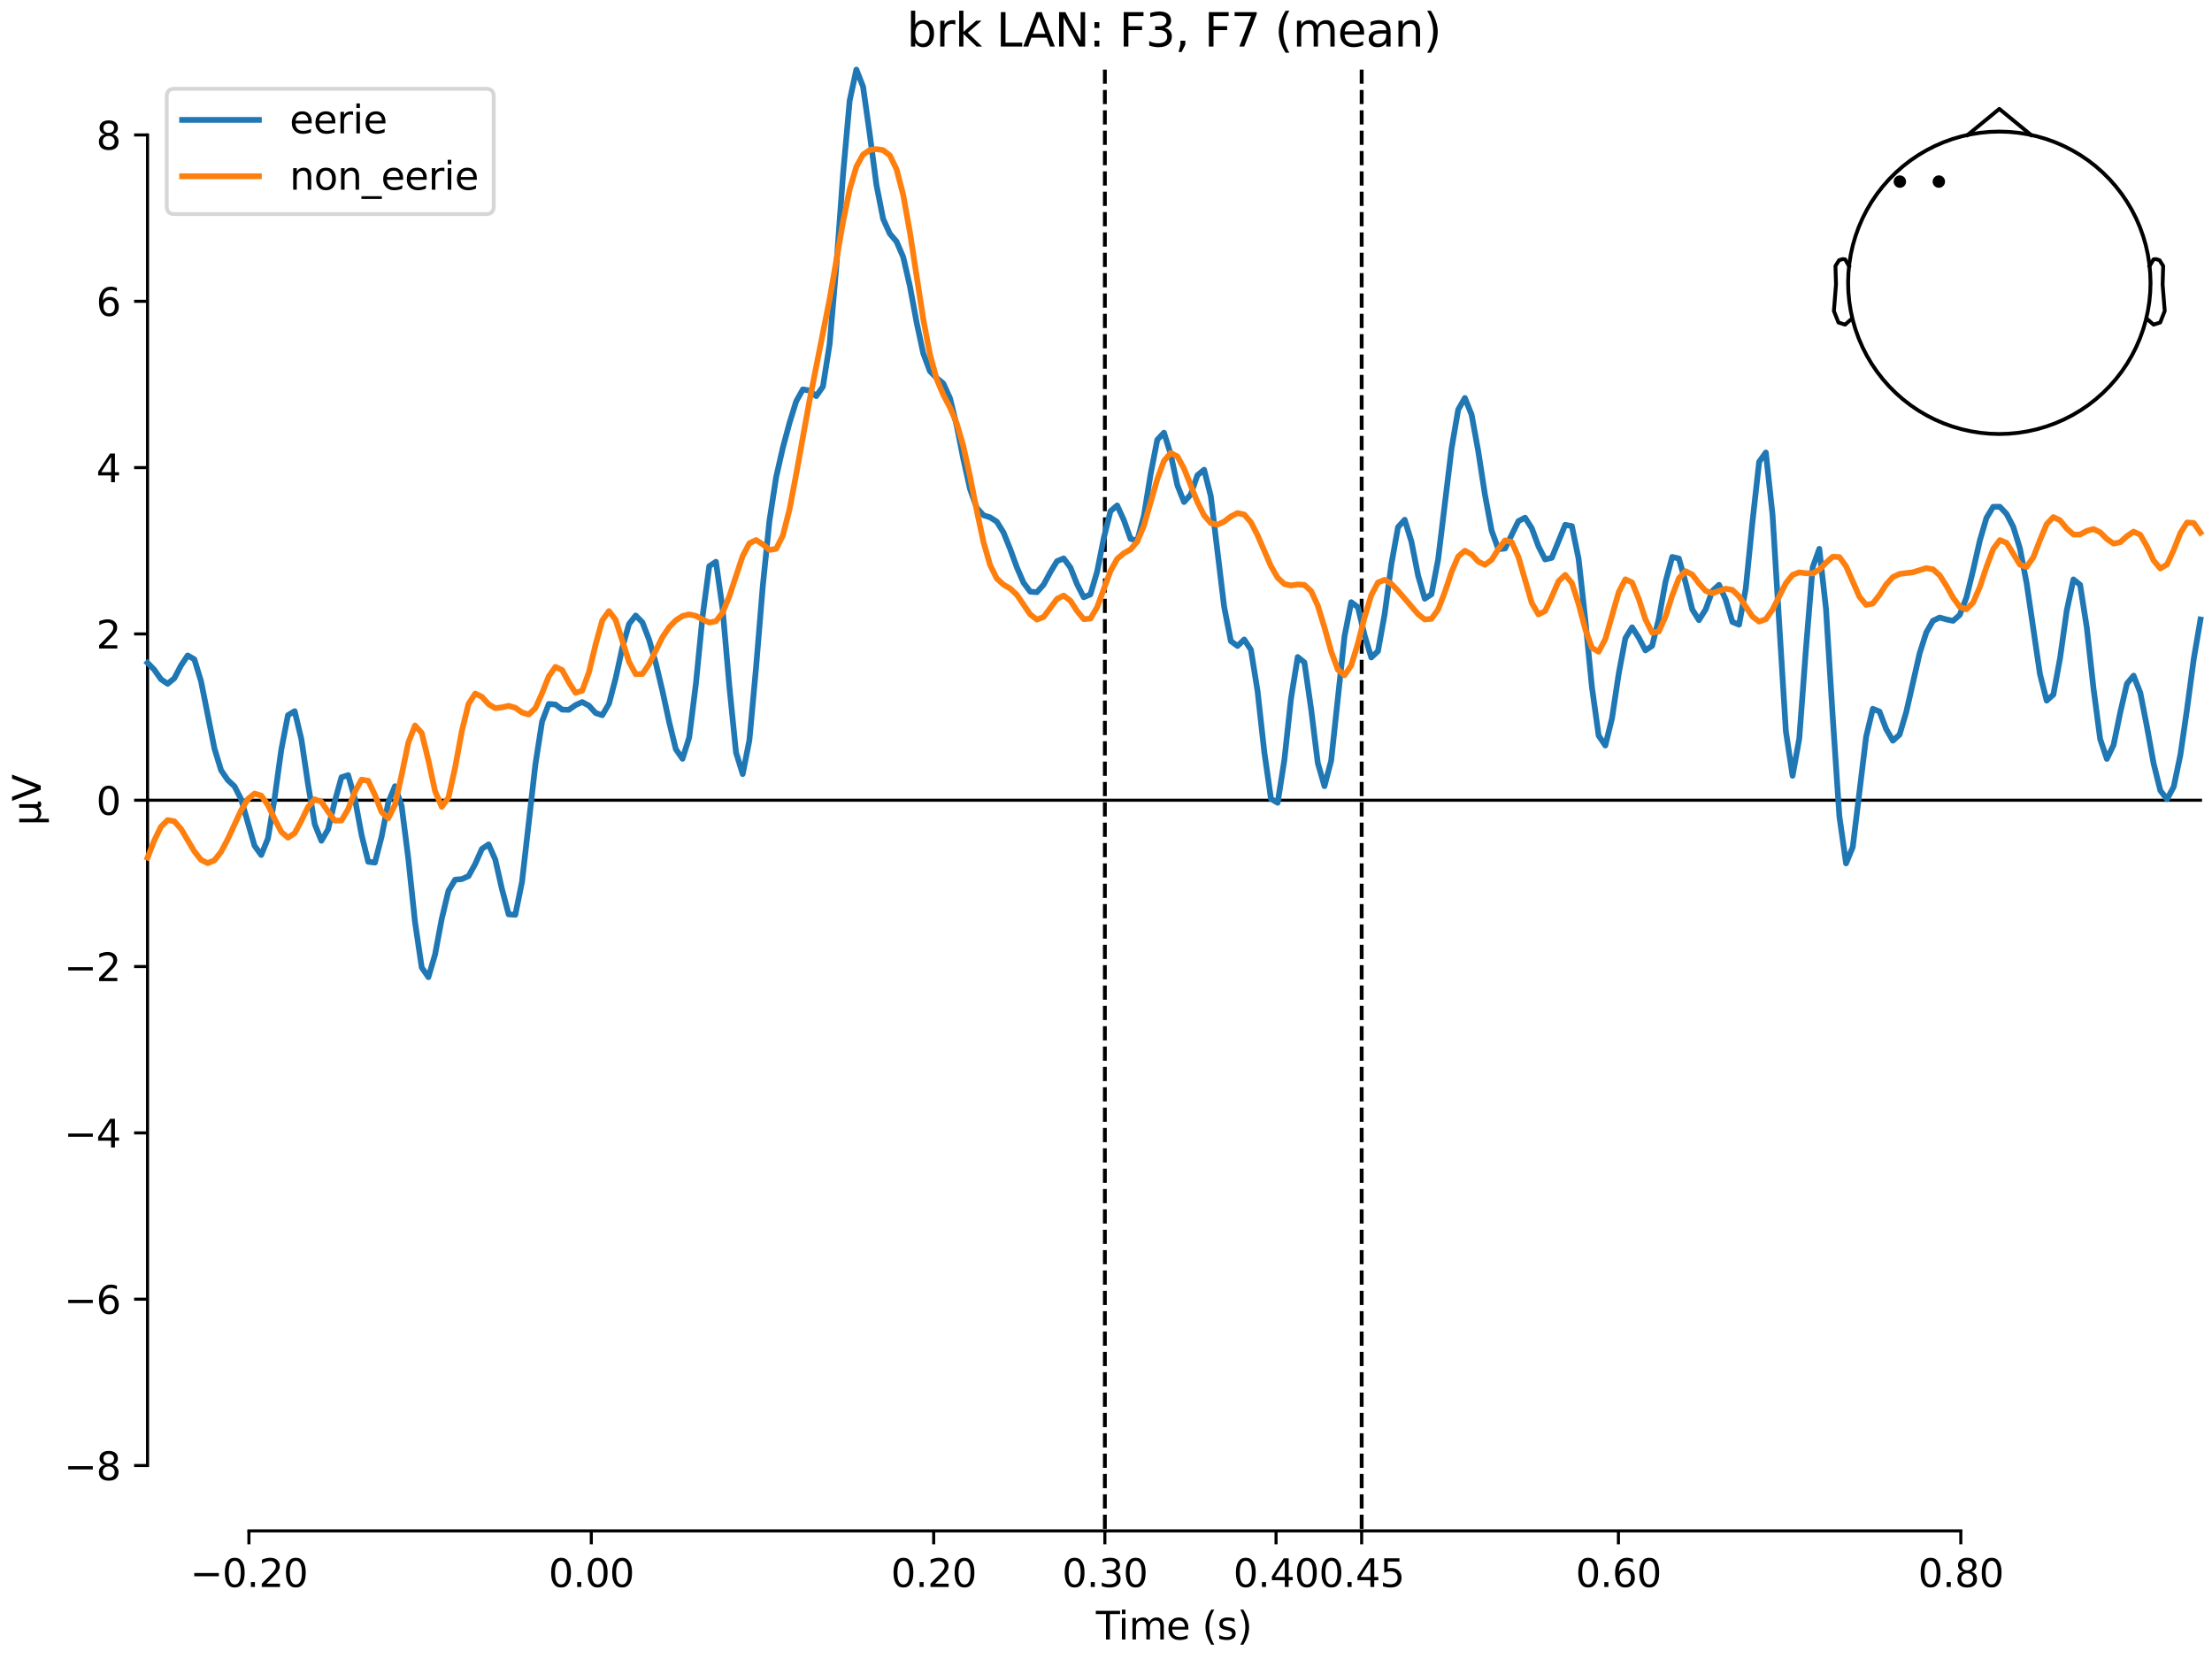 <?xml version="1.0" encoding="utf-8" standalone="no"?>
<!DOCTYPE svg PUBLIC "-//W3C//DTD SVG 1.1//EN"
  "http://www.w3.org/Graphics/SVG/1.1/DTD/svg11.dtd">
<svg xmlns:xlink="http://www.w3.org/1999/xlink" width="576pt" height="432pt" viewBox="0 0 576 432" xmlns="http://www.w3.org/2000/svg" version="1.1">
 <defs>
  <style type="text/css">*{stroke-linejoin: round; stroke-linecap: butt}</style>
 </defs>
 <g id="figure_1">
  <g id="patch_1">
   <path d="M 0 432 
L 576 432 
L 576 0 
L 0 0 
z
" style="fill: #ffffff"/>
  </g>
  <g id="axes_1">
   <g id="patch_2">
    <path d="M 38.421 398.644 
L 573 398.644 
L 573 18.118 
L 38.421 18.118 
L 38.421 398.644 
z
" style="fill: none; opacity: 0"/>
   </g>
   <g id="patch_3">
    <path d="M 38.421 381.618 
L 38.421 35.143 
" style="fill: none; stroke: #000000; stroke-width: 0.8; stroke-linejoin: miter; stroke-linecap: square"/>
   </g>
   <g id="LineCollection_1">
    <path d="M 287.705 18.118 
L 287.705 398.644 
" clip-path="url(#pb050bbbe76)" style="fill: none; stroke-dasharray: 3.7,1.6; stroke-dashoffset: 0; stroke: #000000"/>
    <path d="M 354.571 18.118 
L 354.571 398.644 
" clip-path="url(#pb050bbbe76)" style="fill: none; stroke-dasharray: 3.7,1.6; stroke-dashoffset: 0; stroke: #000000"/>
   </g>
   <g id="matplotlib.axis_1">
    <g id="xtick_1">
     <g id="line2d_1">
      <defs>
       <path id="mcdb96d7873" d="M 0 0 
L 0 3.5 
" style="stroke: #000000; stroke-width: 0.8"/>
      </defs>
      <g>
       <use xlink:href="#mcdb96d7873" x="64.819" y="398.644" style="stroke: #000000; stroke-width: 0.8"/>
      </g>
     </g>
     <g id="text_1">
      <!-- −0.20 -->
      <g transform="translate(49.496 413.242) scale(0.1 -0.1)">
       <defs>
        <path id="DejaVuSans-2212" d="M 678 2272 
L 4684 2272 
L 4684 1741 
L 678 1741 
L 678 2272 
z
" transform="scale(0.016)"/>
        <path id="DejaVuSans-30" d="M 2034 4250 
Q 1547 4250 1301 3770 
Q 1056 3291 1056 2328 
Q 1056 1369 1301 889 
Q 1547 409 2034 409 
Q 2525 409 2770 889 
Q 3016 1369 3016 2328 
Q 3016 3291 2770 3770 
Q 2525 4250 2034 4250 
z
M 2034 4750 
Q 2819 4750 3233 4129 
Q 3647 3509 3647 2328 
Q 3647 1150 3233 529 
Q 2819 -91 2034 -91 
Q 1250 -91 836 529 
Q 422 1150 422 2328 
Q 422 3509 836 4129 
Q 1250 4750 2034 4750 
z
" transform="scale(0.016)"/>
        <path id="DejaVuSans-2e" d="M 684 794 
L 1344 794 
L 1344 0 
L 684 0 
L 684 794 
z
" transform="scale(0.016)"/>
        <path id="DejaVuSans-32" d="M 1228 531 
L 3431 531 
L 3431 0 
L 469 0 
L 469 531 
Q 828 903 1448 1529 
Q 2069 2156 2228 2338 
Q 2531 2678 2651 2914 
Q 2772 3150 2772 3378 
Q 2772 3750 2511 3984 
Q 2250 4219 1831 4219 
Q 1534 4219 1204 4116 
Q 875 4013 500 3803 
L 500 4441 
Q 881 4594 1212 4672 
Q 1544 4750 1819 4750 
Q 2544 4750 2975 4387 
Q 3406 4025 3406 3419 
Q 3406 3131 3298 2873 
Q 3191 2616 2906 2266 
Q 2828 2175 2409 1742 
Q 1991 1309 1228 531 
z
" transform="scale(0.016)"/>
       </defs>
       <use xlink:href="#DejaVuSans-2212"/>
       <use xlink:href="#DejaVuSans-30" transform="translate(83.789 0)"/>
       <use xlink:href="#DejaVuSans-2e" transform="translate(147.412 0)"/>
       <use xlink:href="#DejaVuSans-32" transform="translate(179.199 0)"/>
       <use xlink:href="#DejaVuSans-30" transform="translate(242.822 0)"/>
      </g>
     </g>
    </g>
    <g id="xtick_2">
     <g id="line2d_2">
      <g>
       <use xlink:href="#mcdb96d7873" x="153.973" y="398.644" style="stroke: #000000; stroke-width: 0.8"/>
      </g>
     </g>
     <g id="text_2">
      <!-- 0.00 -->
      <g transform="translate(142.84 413.242) scale(0.1 -0.1)">
       <use xlink:href="#DejaVuSans-30"/>
       <use xlink:href="#DejaVuSans-2e" transform="translate(63.623 0)"/>
       <use xlink:href="#DejaVuSans-30" transform="translate(95.41 0)"/>
       <use xlink:href="#DejaVuSans-30" transform="translate(159.033 0)"/>
      </g>
     </g>
    </g>
    <g id="xtick_3">
     <g id="line2d_3">
      <g>
       <use xlink:href="#mcdb96d7873" x="243.128" y="398.644" style="stroke: #000000; stroke-width: 0.8"/>
      </g>
     </g>
     <g id="text_3">
      <!-- 0.20 -->
      <g transform="translate(231.995 413.242) scale(0.1 -0.1)">
       <use xlink:href="#DejaVuSans-30"/>
       <use xlink:href="#DejaVuSans-2e" transform="translate(63.623 0)"/>
       <use xlink:href="#DejaVuSans-32" transform="translate(95.41 0)"/>
       <use xlink:href="#DejaVuSans-30" transform="translate(159.033 0)"/>
      </g>
     </g>
    </g>
    <g id="xtick_4">
     <g id="line2d_4">
      <g>
       <use xlink:href="#mcdb96d7873" x="287.705" y="398.644" style="stroke: #000000; stroke-width: 0.8"/>
      </g>
     </g>
     <g id="text_4">
      <!-- 0.30 -->
      <g transform="translate(276.572 413.242) scale(0.1 -0.1)">
       <defs>
        <path id="DejaVuSans-33" d="M 2597 2516 
Q 3050 2419 3304 2112 
Q 3559 1806 3559 1356 
Q 3559 666 3084 287 
Q 2609 -91 1734 -91 
Q 1441 -91 1130 -33 
Q 819 25 488 141 
L 488 750 
Q 750 597 1062 519 
Q 1375 441 1716 441 
Q 2309 441 2620 675 
Q 2931 909 2931 1356 
Q 2931 1769 2642 2001 
Q 2353 2234 1838 2234 
L 1294 2234 
L 1294 2753 
L 1863 2753 
Q 2328 2753 2575 2939 
Q 2822 3125 2822 3475 
Q 2822 3834 2567 4026 
Q 2313 4219 1838 4219 
Q 1578 4219 1281 4162 
Q 984 4106 628 3988 
L 628 4550 
Q 988 4650 1302 4700 
Q 1616 4750 1894 4750 
Q 2613 4750 3031 4423 
Q 3450 4097 3450 3541 
Q 3450 3153 3228 2886 
Q 3006 2619 2597 2516 
z
" transform="scale(0.016)"/>
       </defs>
       <use xlink:href="#DejaVuSans-30"/>
       <use xlink:href="#DejaVuSans-2e" transform="translate(63.623 0)"/>
       <use xlink:href="#DejaVuSans-33" transform="translate(95.41 0)"/>
       <use xlink:href="#DejaVuSans-30" transform="translate(159.033 0)"/>
      </g>
     </g>
    </g>
    <g id="xtick_5">
     <g id="line2d_5">
      <g>
       <use xlink:href="#mcdb96d7873" x="332.282" y="398.644" style="stroke: #000000; stroke-width: 0.8"/>
      </g>
     </g>
     <g id="text_5">
      <!-- 0.40 -->
      <g transform="translate(321.15 413.242) scale(0.1 -0.1)">
       <defs>
        <path id="DejaVuSans-34" d="M 2419 4116 
L 825 1625 
L 2419 1625 
L 2419 4116 
z
M 2253 4666 
L 3047 4666 
L 3047 1625 
L 3713 1625 
L 3713 1100 
L 3047 1100 
L 3047 0 
L 2419 0 
L 2419 1100 
L 313 1100 
L 313 1709 
L 2253 4666 
z
" transform="scale(0.016)"/>
       </defs>
       <use xlink:href="#DejaVuSans-30"/>
       <use xlink:href="#DejaVuSans-2e" transform="translate(63.623 0)"/>
       <use xlink:href="#DejaVuSans-34" transform="translate(95.41 0)"/>
       <use xlink:href="#DejaVuSans-30" transform="translate(159.033 0)"/>
      </g>
     </g>
    </g>
    <g id="xtick_6">
     <g id="line2d_6">
      <g>
       <use xlink:href="#mcdb96d7873" x="354.571" y="398.644" style="stroke: #000000; stroke-width: 0.8"/>
      </g>
     </g>
     <g id="text_6">
      <!-- 0.45 -->
      <g transform="translate(343.438 413.242) scale(0.1 -0.1)">
       <defs>
        <path id="DejaVuSans-35" d="M 691 4666 
L 3169 4666 
L 3169 4134 
L 1269 4134 
L 1269 2991 
Q 1406 3038 1543 3061 
Q 1681 3084 1819 3084 
Q 2600 3084 3056 2656 
Q 3513 2228 3513 1497 
Q 3513 744 3044 326 
Q 2575 -91 1722 -91 
Q 1428 -91 1123 -41 
Q 819 9 494 109 
L 494 744 
Q 775 591 1075 516 
Q 1375 441 1709 441 
Q 2250 441 2565 725 
Q 2881 1009 2881 1497 
Q 2881 1984 2565 2268 
Q 2250 2553 1709 2553 
Q 1456 2553 1204 2497 
Q 953 2441 691 2322 
L 691 4666 
z
" transform="scale(0.016)"/>
       </defs>
       <use xlink:href="#DejaVuSans-30"/>
       <use xlink:href="#DejaVuSans-2e" transform="translate(63.623 0)"/>
       <use xlink:href="#DejaVuSans-34" transform="translate(95.41 0)"/>
       <use xlink:href="#DejaVuSans-35" transform="translate(159.033 0)"/>
      </g>
     </g>
    </g>
    <g id="xtick_7">
     <g id="line2d_7">
      <g>
       <use xlink:href="#mcdb96d7873" x="421.437" y="398.644" style="stroke: #000000; stroke-width: 0.8"/>
      </g>
     </g>
     <g id="text_7">
      <!-- 0.60 -->
      <g transform="translate(410.304 413.242) scale(0.1 -0.1)">
       <defs>
        <path id="DejaVuSans-36" d="M 2113 2584 
Q 1688 2584 1439 2293 
Q 1191 2003 1191 1497 
Q 1191 994 1439 701 
Q 1688 409 2113 409 
Q 2538 409 2786 701 
Q 3034 994 3034 1497 
Q 3034 2003 2786 2293 
Q 2538 2584 2113 2584 
z
M 3366 4563 
L 3366 3988 
Q 3128 4100 2886 4159 
Q 2644 4219 2406 4219 
Q 1781 4219 1451 3797 
Q 1122 3375 1075 2522 
Q 1259 2794 1537 2939 
Q 1816 3084 2150 3084 
Q 2853 3084 3261 2657 
Q 3669 2231 3669 1497 
Q 3669 778 3244 343 
Q 2819 -91 2113 -91 
Q 1303 -91 875 529 
Q 447 1150 447 2328 
Q 447 3434 972 4092 
Q 1497 4750 2381 4750 
Q 2619 4750 2861 4703 
Q 3103 4656 3366 4563 
z
" transform="scale(0.016)"/>
       </defs>
       <use xlink:href="#DejaVuSans-30"/>
       <use xlink:href="#DejaVuSans-2e" transform="translate(63.623 0)"/>
       <use xlink:href="#DejaVuSans-36" transform="translate(95.41 0)"/>
       <use xlink:href="#DejaVuSans-30" transform="translate(159.033 0)"/>
      </g>
     </g>
    </g>
    <g id="xtick_8">
     <g id="line2d_8">
      <g>
       <use xlink:href="#mcdb96d7873" x="510.592" y="398.644" style="stroke: #000000; stroke-width: 0.8"/>
      </g>
     </g>
     <g id="text_8">
      <!-- 0.80 -->
      <g transform="translate(499.459 413.242) scale(0.1 -0.1)">
       <defs>
        <path id="DejaVuSans-38" d="M 2034 2216 
Q 1584 2216 1326 1975 
Q 1069 1734 1069 1313 
Q 1069 891 1326 650 
Q 1584 409 2034 409 
Q 2484 409 2743 651 
Q 3003 894 3003 1313 
Q 3003 1734 2745 1975 
Q 2488 2216 2034 2216 
z
M 1403 2484 
Q 997 2584 770 2862 
Q 544 3141 544 3541 
Q 544 4100 942 4425 
Q 1341 4750 2034 4750 
Q 2731 4750 3128 4425 
Q 3525 4100 3525 3541 
Q 3525 3141 3298 2862 
Q 3072 2584 2669 2484 
Q 3125 2378 3379 2068 
Q 3634 1759 3634 1313 
Q 3634 634 3220 271 
Q 2806 -91 2034 -91 
Q 1263 -91 848 271 
Q 434 634 434 1313 
Q 434 1759 690 2068 
Q 947 2378 1403 2484 
z
M 1172 3481 
Q 1172 3119 1398 2916 
Q 1625 2713 2034 2713 
Q 2441 2713 2670 2916 
Q 2900 3119 2900 3481 
Q 2900 3844 2670 4047 
Q 2441 4250 2034 4250 
Q 1625 4250 1398 4047 
Q 1172 3844 1172 3481 
z
" transform="scale(0.016)"/>
       </defs>
       <use xlink:href="#DejaVuSans-30"/>
       <use xlink:href="#DejaVuSans-2e" transform="translate(63.623 0)"/>
       <use xlink:href="#DejaVuSans-38" transform="translate(95.41 0)"/>
       <use xlink:href="#DejaVuSans-30" transform="translate(159.033 0)"/>
      </g>
     </g>
    </g>
    <g id="text_9">
     <!-- Time (s) -->
     <g transform="translate(285.381 426.92) scale(0.1 -0.1)">
      <defs>
       <path id="DejaVuSans-54" d="M -19 4666 
L 3928 4666 
L 3928 4134 
L 2272 4134 
L 2272 0 
L 1638 0 
L 1638 4134 
L -19 4134 
L -19 4666 
z
" transform="scale(0.016)"/>
       <path id="DejaVuSans-69" d="M 603 3500 
L 1178 3500 
L 1178 0 
L 603 0 
L 603 3500 
z
M 603 4863 
L 1178 4863 
L 1178 4134 
L 603 4134 
L 603 4863 
z
" transform="scale(0.016)"/>
       <path id="DejaVuSans-6d" d="M 3328 2828 
Q 3544 3216 3844 3400 
Q 4144 3584 4550 3584 
Q 5097 3584 5394 3201 
Q 5691 2819 5691 2113 
L 5691 0 
L 5113 0 
L 5113 2094 
Q 5113 2597 4934 2840 
Q 4756 3084 4391 3084 
Q 3944 3084 3684 2787 
Q 3425 2491 3425 1978 
L 3425 0 
L 2847 0 
L 2847 2094 
Q 2847 2600 2669 2842 
Q 2491 3084 2119 3084 
Q 1678 3084 1418 2786 
Q 1159 2488 1159 1978 
L 1159 0 
L 581 0 
L 581 3500 
L 1159 3500 
L 1159 2956 
Q 1356 3278 1631 3431 
Q 1906 3584 2284 3584 
Q 2666 3584 2933 3390 
Q 3200 3197 3328 2828 
z
" transform="scale(0.016)"/>
       <path id="DejaVuSans-65" d="M 3597 1894 
L 3597 1613 
L 953 1613 
Q 991 1019 1311 708 
Q 1631 397 2203 397 
Q 2534 397 2845 478 
Q 3156 559 3463 722 
L 3463 178 
Q 3153 47 2828 -22 
Q 2503 -91 2169 -91 
Q 1331 -91 842 396 
Q 353 884 353 1716 
Q 353 2575 817 3079 
Q 1281 3584 2069 3584 
Q 2775 3584 3186 3129 
Q 3597 2675 3597 1894 
z
M 3022 2063 
Q 3016 2534 2758 2815 
Q 2500 3097 2075 3097 
Q 1594 3097 1305 2825 
Q 1016 2553 972 2059 
L 3022 2063 
z
" transform="scale(0.016)"/>
       <path id="DejaVuSans-20" transform="scale(0.016)"/>
       <path id="DejaVuSans-28" d="M 1984 4856 
Q 1566 4138 1362 3434 
Q 1159 2731 1159 2009 
Q 1159 1288 1364 580 
Q 1569 -128 1984 -844 
L 1484 -844 
Q 1016 -109 783 600 
Q 550 1309 550 2009 
Q 550 2706 781 3412 
Q 1013 4119 1484 4856 
L 1984 4856 
z
" transform="scale(0.016)"/>
       <path id="DejaVuSans-73" d="M 2834 3397 
L 2834 2853 
Q 2591 2978 2328 3040 
Q 2066 3103 1784 3103 
Q 1356 3103 1142 2972 
Q 928 2841 928 2578 
Q 928 2378 1081 2264 
Q 1234 2150 1697 2047 
L 1894 2003 
Q 2506 1872 2764 1633 
Q 3022 1394 3022 966 
Q 3022 478 2636 193 
Q 2250 -91 1575 -91 
Q 1294 -91 989 -36 
Q 684 19 347 128 
L 347 722 
Q 666 556 975 473 
Q 1284 391 1588 391 
Q 1994 391 2212 530 
Q 2431 669 2431 922 
Q 2431 1156 2273 1281 
Q 2116 1406 1581 1522 
L 1381 1569 
Q 847 1681 609 1914 
Q 372 2147 372 2553 
Q 372 3047 722 3315 
Q 1072 3584 1716 3584 
Q 2034 3584 2315 3537 
Q 2597 3491 2834 3397 
z
" transform="scale(0.016)"/>
       <path id="DejaVuSans-29" d="M 513 4856 
L 1013 4856 
Q 1481 4119 1714 3412 
Q 1947 2706 1947 2009 
Q 1947 1309 1714 600 
Q 1481 -109 1013 -844 
L 513 -844 
Q 928 -128 1133 580 
Q 1338 1288 1338 2009 
Q 1338 2731 1133 3434 
Q 928 4138 513 4856 
z
" transform="scale(0.016)"/>
      </defs>
      <use xlink:href="#DejaVuSans-54"/>
      <use xlink:href="#DejaVuSans-69" transform="translate(57.959 0)"/>
      <use xlink:href="#DejaVuSans-6d" transform="translate(85.742 0)"/>
      <use xlink:href="#DejaVuSans-65" transform="translate(183.154 0)"/>
      <use xlink:href="#DejaVuSans-20" transform="translate(244.678 0)"/>
      <use xlink:href="#DejaVuSans-28" transform="translate(276.465 0)"/>
      <use xlink:href="#DejaVuSans-73" transform="translate(315.479 0)"/>
      <use xlink:href="#DejaVuSans-29" transform="translate(367.578 0)"/>
     </g>
    </g>
   </g>
   <g id="matplotlib.axis_2">
    <g id="ytick_1">
     <g id="line2d_9">
      <defs>
       <path id="m039d4606b6" d="M 0 0 
L -3.5 0 
" style="stroke: #000000; stroke-width: 0.8"/>
      </defs>
      <g>
       <use xlink:href="#m039d4606b6" x="38.421" y="381.618" style="stroke: #000000; stroke-width: 0.8"/>
      </g>
     </g>
     <g id="text_10">
      <!-- −8 -->
      <g transform="translate(16.678 385.418) scale(0.1 -0.1)">
       <use xlink:href="#DejaVuSans-2212"/>
       <use xlink:href="#DejaVuSans-38" transform="translate(83.789 0)"/>
      </g>
     </g>
    </g>
    <g id="ytick_2">
     <g id="line2d_10">
      <g>
       <use xlink:href="#m039d4606b6" x="38.421" y="338.309" style="stroke: #000000; stroke-width: 0.8"/>
      </g>
     </g>
     <g id="text_11">
      <!-- −6 -->
      <g transform="translate(16.678 342.108) scale(0.1 -0.1)">
       <use xlink:href="#DejaVuSans-2212"/>
       <use xlink:href="#DejaVuSans-36" transform="translate(83.789 0)"/>
      </g>
     </g>
    </g>
    <g id="ytick_3">
     <g id="line2d_11">
      <g>
       <use xlink:href="#m039d4606b6" x="38.421" y="295" style="stroke: #000000; stroke-width: 0.8"/>
      </g>
     </g>
     <g id="text_12">
      <!-- −4 -->
      <g transform="translate(16.678 298.799) scale(0.1 -0.1)">
       <use xlink:href="#DejaVuSans-2212"/>
       <use xlink:href="#DejaVuSans-34" transform="translate(83.789 0)"/>
      </g>
     </g>
    </g>
    <g id="ytick_4">
     <g id="line2d_12">
      <g>
       <use xlink:href="#m039d4606b6" x="38.421" y="251.69" style="stroke: #000000; stroke-width: 0.8"/>
      </g>
     </g>
     <g id="text_13">
      <!-- −2 -->
      <g transform="translate(16.678 255.49) scale(0.1 -0.1)">
       <use xlink:href="#DejaVuSans-2212"/>
       <use xlink:href="#DejaVuSans-32" transform="translate(83.789 0)"/>
      </g>
     </g>
    </g>
    <g id="ytick_5">
     <g id="line2d_13">
      <g>
       <use xlink:href="#m039d4606b6" x="38.421" y="208.381" style="stroke: #000000; stroke-width: 0.8"/>
      </g>
     </g>
     <g id="text_14">
      <!-- 0 -->
      <g transform="translate(25.058 212.18) scale(0.1 -0.1)">
       <use xlink:href="#DejaVuSans-30"/>
      </g>
     </g>
    </g>
    <g id="ytick_6">
     <g id="line2d_14">
      <g>
       <use xlink:href="#m039d4606b6" x="38.421" y="165.072" style="stroke: #000000; stroke-width: 0.8"/>
      </g>
     </g>
     <g id="text_15">
      <!-- 2 -->
      <g transform="translate(25.058 168.871) scale(0.1 -0.1)">
       <use xlink:href="#DejaVuSans-32"/>
      </g>
     </g>
    </g>
    <g id="ytick_7">
     <g id="line2d_15">
      <g>
       <use xlink:href="#m039d4606b6" x="38.421" y="121.762" style="stroke: #000000; stroke-width: 0.8"/>
      </g>
     </g>
     <g id="text_16">
      <!-- 4 -->
      <g transform="translate(25.058 125.561) scale(0.1 -0.1)">
       <use xlink:href="#DejaVuSans-34"/>
      </g>
     </g>
    </g>
    <g id="ytick_8">
     <g id="line2d_16">
      <g>
       <use xlink:href="#m039d4606b6" x="38.421" y="78.453" style="stroke: #000000; stroke-width: 0.8"/>
      </g>
     </g>
     <g id="text_17">
      <!-- 6 -->
      <g transform="translate(25.058 82.252) scale(0.1 -0.1)">
       <use xlink:href="#DejaVuSans-36"/>
      </g>
     </g>
    </g>
    <g id="ytick_9">
     <g id="line2d_17">
      <g>
       <use xlink:href="#m039d4606b6" x="38.421" y="35.143" style="stroke: #000000; stroke-width: 0.8"/>
      </g>
     </g>
     <g id="text_18">
      <!-- 8 -->
      <g transform="translate(25.058 38.943) scale(0.1 -0.1)">
       <use xlink:href="#DejaVuSans-38"/>
      </g>
     </g>
    </g>
    <g id="text_19">
     <!-- µV -->
     <g transform="translate(10.599 214.982) rotate(-90) scale(0.1 -0.1)">
      <defs>
       <path id="DejaVuSans-b5" d="M 544 -1331 
L 544 3500 
L 1119 3500 
L 1119 1325 
Q 1119 872 1334 640 
Q 1550 409 1972 409 
Q 2434 409 2667 671 
Q 2900 934 2900 1459 
L 2900 3500 
L 3475 3500 
L 3475 806 
Q 3475 619 3529 530 
Q 3584 441 3700 441 
Q 3728 441 3778 458 
Q 3828 475 3916 513 
L 3916 50 
Q 3788 -22 3673 -56 
Q 3559 -91 3450 -91 
Q 3234 -91 3106 31 
Q 2978 153 2931 403 
Q 2775 156 2548 32 
Q 2322 -91 2016 -91 
Q 1697 -91 1473 31 
Q 1250 153 1119 397 
L 1119 -1331 
L 544 -1331 
z
" transform="scale(0.016)"/>
       <path id="DejaVuSans-56" d="M 1831 0 
L 50 4666 
L 709 4666 
L 2188 738 
L 3669 4666 
L 4325 4666 
L 2547 0 
L 1831 0 
z
" transform="scale(0.016)"/>
      </defs>
      <use xlink:href="#DejaVuSans-b5"/>
      <use xlink:href="#DejaVuSans-56" transform="translate(63.623 0)"/>
     </g>
    </g>
   </g>
   <g id="patch_4">
    <path d="M 64.819 398.644 
L 510.592 398.644 
" style="fill: none; stroke: #000000; stroke-width: 0.8; stroke-linejoin: miter; stroke-linecap: square"/>
   </g>
   <g id="patch_5">
    <path d="M 38.421 208.381 
L 573 208.381 
" style="fill: none; stroke: #000000; stroke-width: 0.8; stroke-linejoin: miter; stroke-linecap: square"/>
   </g>
   <g id="text_20">
    <!-- brk LAN: F3, F7 (mean) -->
    <g transform="translate(236.099 12.118) scale(0.12 -0.12)">
     <defs>
      <path id="DejaVuSans-62" d="M 3116 1747 
Q 3116 2381 2855 2742 
Q 2594 3103 2138 3103 
Q 1681 3103 1420 2742 
Q 1159 2381 1159 1747 
Q 1159 1113 1420 752 
Q 1681 391 2138 391 
Q 2594 391 2855 752 
Q 3116 1113 3116 1747 
z
M 1159 2969 
Q 1341 3281 1617 3432 
Q 1894 3584 2278 3584 
Q 2916 3584 3314 3078 
Q 3713 2572 3713 1747 
Q 3713 922 3314 415 
Q 2916 -91 2278 -91 
Q 1894 -91 1617 61 
Q 1341 213 1159 525 
L 1159 0 
L 581 0 
L 581 4863 
L 1159 4863 
L 1159 2969 
z
" transform="scale(0.016)"/>
      <path id="DejaVuSans-72" d="M 2631 2963 
Q 2534 3019 2420 3045 
Q 2306 3072 2169 3072 
Q 1681 3072 1420 2755 
Q 1159 2438 1159 1844 
L 1159 0 
L 581 0 
L 581 3500 
L 1159 3500 
L 1159 2956 
Q 1341 3275 1631 3429 
Q 1922 3584 2338 3584 
Q 2397 3584 2469 3576 
Q 2541 3569 2628 3553 
L 2631 2963 
z
" transform="scale(0.016)"/>
      <path id="DejaVuSans-6b" d="M 581 4863 
L 1159 4863 
L 1159 1991 
L 2875 3500 
L 3609 3500 
L 1753 1863 
L 3688 0 
L 2938 0 
L 1159 1709 
L 1159 0 
L 581 0 
L 581 4863 
z
" transform="scale(0.016)"/>
      <path id="DejaVuSans-4c" d="M 628 4666 
L 1259 4666 
L 1259 531 
L 3531 531 
L 3531 0 
L 628 0 
L 628 4666 
z
" transform="scale(0.016)"/>
      <path id="DejaVuSans-41" d="M 2188 4044 
L 1331 1722 
L 3047 1722 
L 2188 4044 
z
M 1831 4666 
L 2547 4666 
L 4325 0 
L 3669 0 
L 3244 1197 
L 1141 1197 
L 716 0 
L 50 0 
L 1831 4666 
z
" transform="scale(0.016)"/>
      <path id="DejaVuSans-4e" d="M 628 4666 
L 1478 4666 
L 3547 763 
L 3547 4666 
L 4159 4666 
L 4159 0 
L 3309 0 
L 1241 3903 
L 1241 0 
L 628 0 
L 628 4666 
z
" transform="scale(0.016)"/>
      <path id="DejaVuSans-3a" d="M 750 794 
L 1409 794 
L 1409 0 
L 750 0 
L 750 794 
z
M 750 3309 
L 1409 3309 
L 1409 2516 
L 750 2516 
L 750 3309 
z
" transform="scale(0.016)"/>
      <path id="DejaVuSans-46" d="M 628 4666 
L 3309 4666 
L 3309 4134 
L 1259 4134 
L 1259 2759 
L 3109 2759 
L 3109 2228 
L 1259 2228 
L 1259 0 
L 628 0 
L 628 4666 
z
" transform="scale(0.016)"/>
      <path id="DejaVuSans-2c" d="M 750 794 
L 1409 794 
L 1409 256 
L 897 -744 
L 494 -744 
L 750 256 
L 750 794 
z
" transform="scale(0.016)"/>
      <path id="DejaVuSans-37" d="M 525 4666 
L 3525 4666 
L 3525 4397 
L 1831 0 
L 1172 0 
L 2766 4134 
L 525 4134 
L 525 4666 
z
" transform="scale(0.016)"/>
      <path id="DejaVuSans-61" d="M 2194 1759 
Q 1497 1759 1228 1600 
Q 959 1441 959 1056 
Q 959 750 1161 570 
Q 1363 391 1709 391 
Q 2188 391 2477 730 
Q 2766 1069 2766 1631 
L 2766 1759 
L 2194 1759 
z
M 3341 1997 
L 3341 0 
L 2766 0 
L 2766 531 
Q 2569 213 2275 61 
Q 1981 -91 1556 -91 
Q 1019 -91 701 211 
Q 384 513 384 1019 
Q 384 1609 779 1909 
Q 1175 2209 1959 2209 
L 2766 2209 
L 2766 2266 
Q 2766 2663 2505 2880 
Q 2244 3097 1772 3097 
Q 1472 3097 1187 3025 
Q 903 2953 641 2809 
L 641 3341 
Q 956 3463 1253 3523 
Q 1550 3584 1831 3584 
Q 2591 3584 2966 3190 
Q 3341 2797 3341 1997 
z
" transform="scale(0.016)"/>
      <path id="DejaVuSans-6e" d="M 3513 2113 
L 3513 0 
L 2938 0 
L 2938 2094 
Q 2938 2591 2744 2837 
Q 2550 3084 2163 3084 
Q 1697 3084 1428 2787 
Q 1159 2491 1159 1978 
L 1159 0 
L 581 0 
L 581 3500 
L 1159 3500 
L 1159 2956 
Q 1366 3272 1645 3428 
Q 1925 3584 2291 3584 
Q 2894 3584 3203 3211 
Q 3513 2838 3513 2113 
z
" transform="scale(0.016)"/>
     </defs>
     <use xlink:href="#DejaVuSans-62"/>
     <use xlink:href="#DejaVuSans-72" transform="translate(63.477 0)"/>
     <use xlink:href="#DejaVuSans-6b" transform="translate(104.59 0)"/>
     <use xlink:href="#DejaVuSans-20" transform="translate(162.5 0)"/>
     <use xlink:href="#DejaVuSans-4c" transform="translate(194.287 0)"/>
     <use xlink:href="#DejaVuSans-41" transform="translate(252.25 0)"/>
     <use xlink:href="#DejaVuSans-4e" transform="translate(320.658 0)"/>
     <use xlink:href="#DejaVuSans-3a" transform="translate(395.463 0)"/>
     <use xlink:href="#DejaVuSans-20" transform="translate(429.154 0)"/>
     <use xlink:href="#DejaVuSans-46" transform="translate(460.941 0)"/>
     <use xlink:href="#DejaVuSans-33" transform="translate(518.461 0)"/>
     <use xlink:href="#DejaVuSans-2c" transform="translate(582.084 0)"/>
     <use xlink:href="#DejaVuSans-20" transform="translate(613.871 0)"/>
     <use xlink:href="#DejaVuSans-46" transform="translate(645.658 0)"/>
     <use xlink:href="#DejaVuSans-37" transform="translate(703.178 0)"/>
     <use xlink:href="#DejaVuSans-20" transform="translate(766.801 0)"/>
     <use xlink:href="#DejaVuSans-28" transform="translate(798.588 0)"/>
     <use xlink:href="#DejaVuSans-6d" transform="translate(837.602 0)"/>
     <use xlink:href="#DejaVuSans-65" transform="translate(935.014 0)"/>
     <use xlink:href="#DejaVuSans-61" transform="translate(996.537 0)"/>
     <use xlink:href="#DejaVuSans-6e" transform="translate(1057.816 0)"/>
     <use xlink:href="#DejaVuSans-29" transform="translate(1121.195 0)"/>
    </g>
   </g>
   <g id="legend_1">
    <g id="patch_6">
     <path d="M 45.421 55.753 
L 126.563 55.753 
Q 128.563 55.753 128.563 53.753 
L 128.563 25.118 
Q 128.563 23.118 126.563 23.118 
L 45.421 23.118 
Q 43.421 23.118 43.421 25.118 
L 43.421 53.753 
Q 43.421 55.753 45.421 55.753 
z
" style="fill: #ffffff; opacity: 0.8; stroke: #cccccc; stroke-linejoin: miter"/>
    </g>
    <g id="line2d_18">
     <path d="M 47.421 31.217 
L 57.421 31.217 
L 67.421 31.217 
" style="fill: none; stroke: #1f77b4; stroke-width: 1.5; stroke-linecap: square"/>
    </g>
    <g id="text_21">
     <!-- eerie -->
     <g transform="translate(75.421 34.717) scale(0.1 -0.1)">
      <use xlink:href="#DejaVuSans-65"/>
      <use xlink:href="#DejaVuSans-65" transform="translate(61.523 0)"/>
      <use xlink:href="#DejaVuSans-72" transform="translate(123.047 0)"/>
      <use xlink:href="#DejaVuSans-69" transform="translate(164.16 0)"/>
      <use xlink:href="#DejaVuSans-65" transform="translate(191.943 0)"/>
     </g>
    </g>
    <g id="line2d_19">
     <path d="M 47.421 45.895 
L 57.421 45.895 
L 67.421 45.895 
" style="fill: none; stroke: #ff7f0e; stroke-width: 1.5; stroke-linecap: square"/>
    </g>
    <g id="text_22">
     <!-- non_eerie -->
     <g transform="translate(75.421 49.395) scale(0.1 -0.1)">
      <defs>
       <path id="DejaVuSans-6f" d="M 1959 3097 
Q 1497 3097 1228 2736 
Q 959 2375 959 1747 
Q 959 1119 1226 758 
Q 1494 397 1959 397 
Q 2419 397 2687 759 
Q 2956 1122 2956 1747 
Q 2956 2369 2687 2733 
Q 2419 3097 1959 3097 
z
M 1959 3584 
Q 2709 3584 3137 3096 
Q 3566 2609 3566 1747 
Q 3566 888 3137 398 
Q 2709 -91 1959 -91 
Q 1206 -91 779 398 
Q 353 888 353 1747 
Q 353 2609 779 3096 
Q 1206 3584 1959 3584 
z
" transform="scale(0.016)"/>
       <path id="DejaVuSans-5f" d="M 3263 -1063 
L 3263 -1509 
L -63 -1509 
L -63 -1063 
L 3263 -1063 
z
" transform="scale(0.016)"/>
      </defs>
      <use xlink:href="#DejaVuSans-6e"/>
      <use xlink:href="#DejaVuSans-6f" transform="translate(63.379 0)"/>
      <use xlink:href="#DejaVuSans-6e" transform="translate(124.561 0)"/>
      <use xlink:href="#DejaVuSans-5f" transform="translate(187.939 0)"/>
      <use xlink:href="#DejaVuSans-65" transform="translate(237.939 0)"/>
      <use xlink:href="#DejaVuSans-65" transform="translate(299.463 0)"/>
      <use xlink:href="#DejaVuSans-72" transform="translate(360.986 0)"/>
      <use xlink:href="#DejaVuSans-69" transform="translate(402.1 0)"/>
      <use xlink:href="#DejaVuSans-65" transform="translate(429.883 0)"/>
     </g>
    </g>
   </g>
   <g id="line2d_20">
    <path d="M 38.421 172.6 
L 40.162 174.374 
L 41.903 176.86 
L 43.644 178.056 
L 45.386 176.639 
L 47.127 173.304 
L 48.868 170.679 
L 50.61 171.681 
L 52.351 177.407 
L 55.834 194.883 
L 57.575 200.585 
L 59.316 203.131 
L 61.057 204.746 
L 62.799 208.144 
L 66.281 220.231 
L 68.023 222.64 
L 69.764 218.358 
L 71.505 207.837 
L 73.247 195.212 
L 74.988 186.236 
L 76.729 185.185 
L 78.47 192.445 
L 80.212 204.214 
L 81.953 214.626 
L 83.694 218.932 
L 85.436 215.96 
L 87.177 208.648 
L 88.918 202.407 
L 90.66 201.844 
L 92.401 207.936 
L 94.142 217.354 
L 95.883 224.397 
L 97.625 224.613 
L 99.366 217.875 
L 101.107 208.952 
L 102.849 204.73 
L 104.59 209.871 
L 106.331 223.643 
L 108.073 240.148 
L 109.814 251.933 
L 111.555 254.447 
L 113.296 248.536 
L 115.038 239.22 
L 116.779 231.959 
L 118.52 229.065 
L 120.262 228.914 
L 122.003 228.134 
L 123.744 224.983 
L 125.486 221.046 
L 127.227 219.883 
L 128.968 223.828 
L 130.709 231.523 
L 132.451 238.099 
L 134.192 238.21 
L 135.933 229.621 
L 139.416 199.04 
L 141.157 187.897 
L 142.899 183.301 
L 144.64 183.453 
L 146.381 184.785 
L 148.122 184.833 
L 149.864 183.605 
L 151.605 182.815 
L 153.346 183.739 
L 155.088 185.655 
L 156.829 186.235 
L 158.57 183.261 
L 160.312 176.639 
L 162.053 168.651 
L 163.794 162.493 
L 165.535 160.276 
L 167.277 162.046 
L 169.018 166.541 
L 170.759 172.618 
L 172.501 179.91 
L 174.242 187.995 
L 175.983 195.074 
L 177.725 197.59 
L 179.466 192.026 
L 181.207 178.097 
L 182.948 160.483 
L 184.69 147.429 
L 186.431 146.284 
L 188.172 158.62 
L 189.914 178.618 
L 191.655 195.931 
L 193.396 201.566 
L 195.138 192.756 
L 196.879 173.835 
L 198.62 152.7 
L 200.361 135.61 
L 202.103 124.274 
L 203.844 116.617 
L 205.585 110.126 
L 207.327 104.505 
L 209.068 101.393 
L 210.809 101.698 
L 212.551 103.146 
L 214.292 100.656 
L 216.033 89.568 
L 217.774 69.453 
L 219.516 45.545 
L 221.257 26.188 
L 222.998 18.118 
L 224.74 22.562 
L 226.481 34.94 
L 228.222 48.139 
L 229.964 56.987 
L 231.705 60.851 
L 233.446 62.881 
L 235.187 66.922 
L 236.929 74.482 
L 238.67 83.888 
L 240.411 91.991 
L 242.153 96.657 
L 243.894 98.414 
L 245.635 99.856 
L 247.377 103.701 
L 249.118 110.8 
L 250.859 119.571 
L 252.6 127.357 
L 254.342 132.232 
L 256.083 134.166 
L 257.824 134.718 
L 259.566 135.838 
L 261.307 138.655 
L 263.048 142.969 
L 264.79 147.735 
L 266.531 151.749 
L 268.272 154.07 
L 270.013 154.205 
L 271.755 152.25 
L 273.496 149.021 
L 275.237 146.137 
L 276.979 145.406 
L 278.72 147.753 
L 280.461 152.11 
L 282.203 155.526 
L 283.944 154.784 
L 285.685 148.857 
L 287.427 140.098 
L 289.168 133.102 
L 290.909 131.614 
L 292.65 135.439 
L 294.392 140.313 
L 296.133 140.783 
L 297.874 134.288 
L 299.616 123.47 
L 301.357 114.515 
L 303.098 112.668 
L 304.84 118.242 
L 306.581 126.358 
L 308.322 130.728 
L 310.063 128.77 
L 311.805 123.752 
L 313.546 122.318 
L 315.287 129.197 
L 318.77 158.038 
L 320.511 166.944 
L 322.253 168.215 
L 323.994 166.529 
L 325.735 169.176 
L 327.476 180.017 
L 329.218 195.807 
L 330.959 208.02 
L 332.7 209.038 
L 334.442 197.953 
L 336.183 181.825 
L 337.924 171.085 
L 339.666 172.5 
L 341.407 184.604 
L 343.148 198.668 
L 344.889 204.716 
L 346.631 198.087 
L 350.113 165.67 
L 351.855 156.808 
L 353.596 158.117 
L 355.337 165.427 
L 357.079 171.205 
L 358.82 169.571 
L 360.561 159.932 
L 362.302 146.953 
L 364.044 137.26 
L 365.785 135.34 
L 367.526 141.02 
L 369.268 149.868 
L 371.009 155.911 
L 372.75 154.755 
L 374.492 145.637 
L 377.974 116.834 
L 379.715 106.658 
L 381.457 103.633 
L 383.198 107.965 
L 384.939 117.529 
L 386.681 128.839 
L 388.422 138.187 
L 390.163 143.01 
L 391.905 142.828 
L 395.387 135.706 
L 397.128 134.8 
L 398.87 137.542 
L 400.611 142.257 
L 402.352 145.677 
L 404.094 145.24 
L 407.576 136.661 
L 409.318 137.001 
L 411.059 145.484 
L 412.8 161.258 
L 414.541 178.974 
L 416.283 191.538 
L 418.024 194.125 
L 419.765 187.045 
L 421.507 175.464 
L 423.248 166.172 
L 424.989 163.346 
L 426.731 166.049 
L 428.472 169.36 
L 430.213 168.179 
L 431.954 161.104 
L 433.696 151.501 
L 435.437 145.029 
L 437.178 145.433 
L 438.92 151.644 
L 440.661 158.695 
L 442.402 161.478 
L 444.144 158.699 
L 445.885 153.9 
L 447.626 152.288 
L 449.367 156.121 
L 451.109 161.949 
L 452.85 162.669 
L 454.591 153.268 
L 456.333 135.931 
L 458.074 120.27 
L 459.815 117.828 
L 461.557 133.96 
L 465.039 190.436 
L 466.78 202.015 
L 468.522 192.362 
L 470.263 169.007 
L 472.004 147.768 
L 473.746 142.921 
L 475.487 158.541 
L 477.228 186.564 
L 478.97 212.58 
L 480.711 224.827 
L 482.452 220.592 
L 485.935 191.856 
L 487.676 184.569 
L 489.417 185.285 
L 491.159 189.852 
L 492.9 192.875 
L 494.641 191.299 
L 496.383 185.429 
L 499.865 170.143 
L 501.606 164.68 
L 503.348 161.64 
L 505.089 160.805 
L 506.83 161.3 
L 508.572 161.659 
L 510.313 160.12 
L 512.054 155.583 
L 513.796 148.494 
L 515.537 140.786 
L 517.278 134.843 
L 519.019 131.968 
L 520.761 131.956 
L 522.502 133.814 
L 524.243 137.16 
L 525.985 142.802 
L 527.726 151.846 
L 531.209 175.588 
L 532.95 182.441 
L 534.691 180.885 
L 536.432 171.401 
L 538.174 159.009 
L 539.915 150.879 
L 541.656 152.281 
L 543.398 163.414 
L 545.139 179.248 
L 546.88 192.462 
L 548.622 197.616 
L 550.363 194.025 
L 552.104 185.552 
L 553.845 178.027 
L 555.587 175.945 
L 557.328 180.398 
L 559.069 189.268 
L 560.811 198.879 
L 562.552 205.864 
L 564.293 208.107 
L 566.035 204.873 
L 567.776 196.533 
L 569.517 184.501 
L 571.258 171.521 
L 573 161.315 
L 573 161.315 
" style="fill: none; stroke: #1f77b4; stroke-width: 1.5; stroke-linecap: square"/>
   </g>
   <g id="line2d_21">
    <path d="M 38.421 223.334 
L 40.162 218.874 
L 41.903 215.307 
L 43.644 213.557 
L 45.386 213.857 
L 47.127 215.827 
L 50.61 221.701 
L 52.351 223.915 
L 54.092 224.766 
L 55.834 224.019 
L 57.575 221.8 
L 59.316 218.502 
L 62.799 210.988 
L 64.54 208.077 
L 66.281 206.642 
L 68.023 207.164 
L 69.764 209.626 
L 71.505 213.259 
L 73.247 216.614 
L 74.988 218.12 
L 76.729 216.976 
L 78.47 213.724 
L 80.212 210.112 
L 81.953 208.138 
L 83.694 208.797 
L 85.436 211.354 
L 87.177 213.683 
L 88.918 213.666 
L 90.66 210.679 
L 92.401 206.207 
L 94.142 203.019 
L 95.883 203.306 
L 97.625 206.986 
L 99.366 211.455 
L 101.107 213.081 
L 102.849 209.577 
L 104.59 201.765 
L 106.331 193.375 
L 108.073 188.912 
L 109.814 190.862 
L 111.555 198.004 
L 113.296 206.035 
L 115.038 210.115 
L 116.779 207.691 
L 118.52 199.834 
L 120.262 190.357 
L 122.003 183.303 
L 123.744 180.61 
L 125.486 181.441 
L 127.227 183.377 
L 128.968 184.406 
L 130.709 184.192 
L 132.451 183.798 
L 134.192 184.299 
L 135.933 185.527 
L 137.675 186.05 
L 139.416 184.403 
L 141.157 180.512 
L 142.899 176.112 
L 144.64 173.656 
L 146.381 174.488 
L 148.122 177.666 
L 149.864 180.402 
L 151.605 179.855 
L 153.346 175.097 
L 155.088 167.866 
L 156.829 161.553 
L 158.57 159.125 
L 160.312 161.414 
L 163.794 172.346 
L 165.535 175.551 
L 167.277 175.506 
L 169.018 172.927 
L 172.501 165.913 
L 174.242 163.319 
L 175.983 161.522 
L 177.725 160.404 
L 179.466 159.997 
L 181.207 160.371 
L 182.948 161.305 
L 184.69 162.099 
L 186.431 161.767 
L 188.172 159.519 
L 189.914 155.273 
L 193.396 144.777 
L 195.138 141.469 
L 196.879 140.632 
L 198.62 141.744 
L 200.361 143.182 
L 202.103 142.917 
L 203.844 139.478 
L 205.585 132.654 
L 207.327 123.491 
L 210.809 104.238 
L 216.033 77.879 
L 219.516 57.814 
L 221.257 49.302 
L 222.998 43.4 
L 224.74 40.246 
L 226.481 39.06 
L 228.222 38.825 
L 229.964 39.106 
L 231.705 40.455 
L 233.446 44.027 
L 235.187 50.729 
L 236.929 60.449 
L 240.411 83.063 
L 242.153 92.25 
L 243.894 98.677 
L 245.635 102.825 
L 247.377 106.124 
L 249.118 110.221 
L 250.859 116.203 
L 252.6 124.117 
L 254.342 132.942 
L 256.083 141.083 
L 257.824 147.145 
L 259.566 150.648 
L 261.307 152.238 
L 263.048 153.253 
L 264.79 154.892 
L 268.272 159.997 
L 270.013 161.341 
L 271.755 160.656 
L 275.237 155.959 
L 276.979 155.086 
L 278.72 156.412 
L 280.461 159.093 
L 282.203 161.234 
L 283.944 161.082 
L 285.685 158.12 
L 289.168 148.684 
L 290.909 145.53 
L 292.65 144.051 
L 294.392 143.087 
L 296.133 141.012 
L 297.874 136.865 
L 301.357 124.757 
L 303.098 120 
L 304.84 117.94 
L 306.581 118.83 
L 308.322 122.024 
L 311.805 130.741 
L 313.546 134.207 
L 315.287 136.216 
L 317.029 136.64 
L 318.77 135.815 
L 320.511 134.49 
L 322.253 133.609 
L 323.994 133.987 
L 325.735 135.989 
L 327.476 139.393 
L 330.959 147.44 
L 332.7 150.438 
L 334.442 152.079 
L 336.183 152.456 
L 337.924 152.186 
L 339.666 152.302 
L 341.407 153.911 
L 343.148 157.692 
L 344.889 163.387 
L 346.631 169.636 
L 348.372 174.393 
L 350.113 175.836 
L 351.855 173.271 
L 353.596 167.56 
L 355.337 160.723 
L 357.079 154.972 
L 358.82 151.686 
L 360.561 150.974 
L 362.302 152.024 
L 364.044 153.845 
L 369.268 159.924 
L 371.009 161.311 
L 372.75 161.142 
L 374.492 158.696 
L 376.233 154.176 
L 377.974 148.94 
L 379.715 144.894 
L 381.457 143.4 
L 383.198 144.356 
L 384.939 146.242 
L 386.681 147.079 
L 388.422 145.78 
L 390.163 142.981 
L 391.905 140.722 
L 393.646 141.131 
L 395.387 145.007 
L 398.87 157.005 
L 400.611 160.001 
L 402.352 159.11 
L 404.094 155.386 
L 405.835 151.357 
L 407.576 149.696 
L 409.318 151.838 
L 411.059 157.28 
L 412.8 163.838 
L 414.541 168.689 
L 416.283 169.701 
L 418.024 166.417 
L 421.507 154.21 
L 423.248 150.852 
L 424.989 151.667 
L 426.731 155.966 
L 428.472 161.306 
L 430.213 164.757 
L 431.954 164.458 
L 433.696 160.571 
L 435.437 155.083 
L 437.178 150.563 
L 438.92 148.729 
L 440.661 149.629 
L 442.402 151.91 
L 444.144 153.86 
L 445.885 154.475 
L 449.367 153.296 
L 451.109 153.607 
L 452.85 155.318 
L 456.333 160.548 
L 458.074 161.864 
L 459.815 161.241 
L 461.557 158.756 
L 465.039 151.872 
L 466.78 149.709 
L 468.522 149.04 
L 470.263 149.269 
L 472.004 149.309 
L 473.746 148.353 
L 475.487 146.534 
L 477.228 144.969 
L 478.97 145.057 
L 480.711 147.444 
L 484.193 155.387 
L 485.935 157.516 
L 487.676 157.151 
L 489.417 154.905 
L 491.159 152.199 
L 492.9 150.266 
L 494.641 149.453 
L 498.124 149.014 
L 501.606 147.944 
L 503.348 148.244 
L 505.089 149.812 
L 506.83 152.519 
L 508.572 155.619 
L 510.313 158.021 
L 512.054 158.665 
L 513.796 156.903 
L 515.537 152.866 
L 517.278 147.633 
L 519.019 142.978 
L 520.761 140.646 
L 522.502 141.346 
L 525.985 147.034 
L 527.726 147.633 
L 529.467 145.133 
L 531.209 140.634 
L 532.95 136.476 
L 534.691 134.644 
L 536.432 135.485 
L 538.174 137.629 
L 539.915 139.181 
L 541.656 139.19 
L 543.398 138.247 
L 545.139 137.761 
L 546.88 138.609 
L 548.622 140.342 
L 550.363 141.552 
L 552.104 141.196 
L 553.845 139.618 
L 555.587 138.435 
L 557.328 139.253 
L 559.069 142.283 
L 560.811 145.982 
L 562.552 148.036 
L 564.293 146.977 
L 566.035 143.221 
L 567.776 138.801 
L 569.517 136.051 
L 571.258 136.187 
L 573 138.712 
L 573 138.712 
" style="fill: none; stroke: #ff7f0e; stroke-width: 1.5; stroke-linecap: square"/>
   </g>
  </g>
  <g id="axes_2">
   <g id="PathCollection_1">
    <defs>
     <path id="C0_0_b6db719a56" d="M 0 1.118 
C 0.297 1.118 0.581 1 0.791 0.791 
C 1 0.581 1.118 0.297 1.118 -0 
C 1.118 -0.297 1 -0.581 0.791 -0.791 
C 0.581 -1 0.297 -1.118 0 -1.118 
C -0.297 -1.118 -0.581 -1 -0.791 -0.791 
C -1 -0.581 -1.118 -0.297 -1.118 0 
C -1.118 0.297 -1 0.581 -0.791 0.791 
C -0.581 1 -0.297 1.118 0 1.118 
z
"/>
    </defs>
    <g clip-path="url(#p45f7c625a0)">
     <use xlink:href="#C0_0_b6db719a56" x="494.719" y="47.296" style="stroke: #000000"/>
    </g>
    <g clip-path="url(#p45f7c625a0)">
     <use xlink:href="#C0_0_b6db719a56" x="504.868" y="47.284" style="stroke: #000000"/>
    </g>
   </g>
   <g id="matplotlib.axis_3"/>
   <g id="matplotlib.axis_4"/>
   <g id="line2d_22">
    <path d="M 559.991 73.637 
L 559.913 71.165 
L 559.681 68.702 
L 559.294 66.259 
L 558.754 63.845 
L 558.064 61.47 
L 557.226 59.143 
L 556.244 56.873 
L 555.121 54.669 
L 553.862 52.54 
L 552.471 50.494 
L 550.955 48.539 
L 549.32 46.684 
L 547.571 44.935 
L 545.715 43.299 
L 543.761 41.783 
L 541.715 40.393 
L 539.586 39.134 
L 537.382 38.011 
L 535.112 37.028 
L 532.785 36.191 
L 530.409 35.5 
L 527.995 34.961 
L 525.552 34.574 
L 523.09 34.341 
L 520.618 34.263 
L 518.145 34.341 
L 515.683 34.574 
L 513.24 34.961 
L 510.826 35.5 
L 508.451 36.191 
L 506.123 37.028 
L 503.853 38.011 
L 501.649 39.134 
L 499.52 40.393 
L 497.474 41.783 
L 495.52 43.299 
L 493.665 44.935 
L 491.916 46.684 
L 490.28 48.539 
L 488.764 50.494 
L 487.373 52.54 
L 486.114 54.669 
L 484.991 56.873 
L 484.009 59.143 
L 483.171 61.47 
L 482.481 63.845 
L 481.941 66.259 
L 481.555 68.702 
L 481.322 71.165 
L 481.244 73.637 
L 481.322 76.109 
L 481.555 78.572 
L 481.941 81.015 
L 482.481 83.429 
L 483.171 85.804 
L 484.009 88.131 
L 484.991 90.401 
L 486.114 92.605 
L 487.373 94.734 
L 488.764 96.78 
L 490.28 98.735 
L 491.916 100.59 
L 493.665 102.339 
L 495.52 103.975 
L 497.474 105.491 
L 499.52 106.881 
L 501.649 108.14 
L 503.853 109.263 
L 506.123 110.246 
L 508.451 111.084 
L 510.826 111.774 
L 513.24 112.313 
L 515.683 112.7 
L 518.145 112.933 
L 520.618 113.011 
L 523.09 112.933 
L 525.552 112.7 
L 527.995 112.313 
L 530.409 111.774 
L 532.785 111.084 
L 535.112 110.246 
L 537.382 109.263 
L 539.586 108.14 
L 541.715 106.881 
L 543.761 105.491 
L 545.715 103.975 
L 547.571 102.339 
L 549.32 100.59 
L 550.955 98.735 
L 552.471 96.78 
L 553.862 94.734 
L 555.121 92.605 
L 556.244 90.401 
L 557.226 88.131 
L 558.064 85.804 
L 558.754 83.429 
L 559.294 81.015 
L 559.681 78.572 
L 559.913 76.109 
L 559.991 73.637 
" style="fill: none; stroke: #000000; stroke-linecap: square"/>
   </g>
   <g id="line2d_23">
    <path d="M 512.371 35.137 
L 520.618 28.357 
L 528.864 35.137 
" style="fill: none; stroke: #000000; stroke-linecap: square"/>
   </g>
   <g id="line2d_24">
    <path d="M 481.48 69.267 
L 480.457 67.534 
L 479.827 67.471 
L 478.89 67.762 
L 477.945 69.267 
L 478.094 74.07 
L 477.543 80.976 
L 478.724 83.977 
L 480.457 84.536 
L 482.11 83.079 
" style="fill: none; stroke: #000000; stroke-linecap: square"/>
   </g>
   <g id="line2d_25">
    <path d="M 559.755 69.267 
L 560.779 67.534 
L 561.409 67.471 
L 562.346 67.762 
L 563.291 69.267 
L 563.141 74.07 
L 563.692 80.976 
L 562.511 83.977 
L 560.779 84.536 
L 559.125 83.079 
" style="fill: none; stroke: #000000; stroke-linecap: square"/>
   </g>
  </g>
 </g>
 <defs>
  <clipPath id="pb050bbbe76">
   <rect x="38.421" y="18.118" width="534.579" height="380.525"/>
  </clipPath>
  <clipPath id="p45f7c625a0">
   <rect x="473.235" y="24.125" width="94.764" height="93.118"/>
  </clipPath>
 </defs>
</svg>
